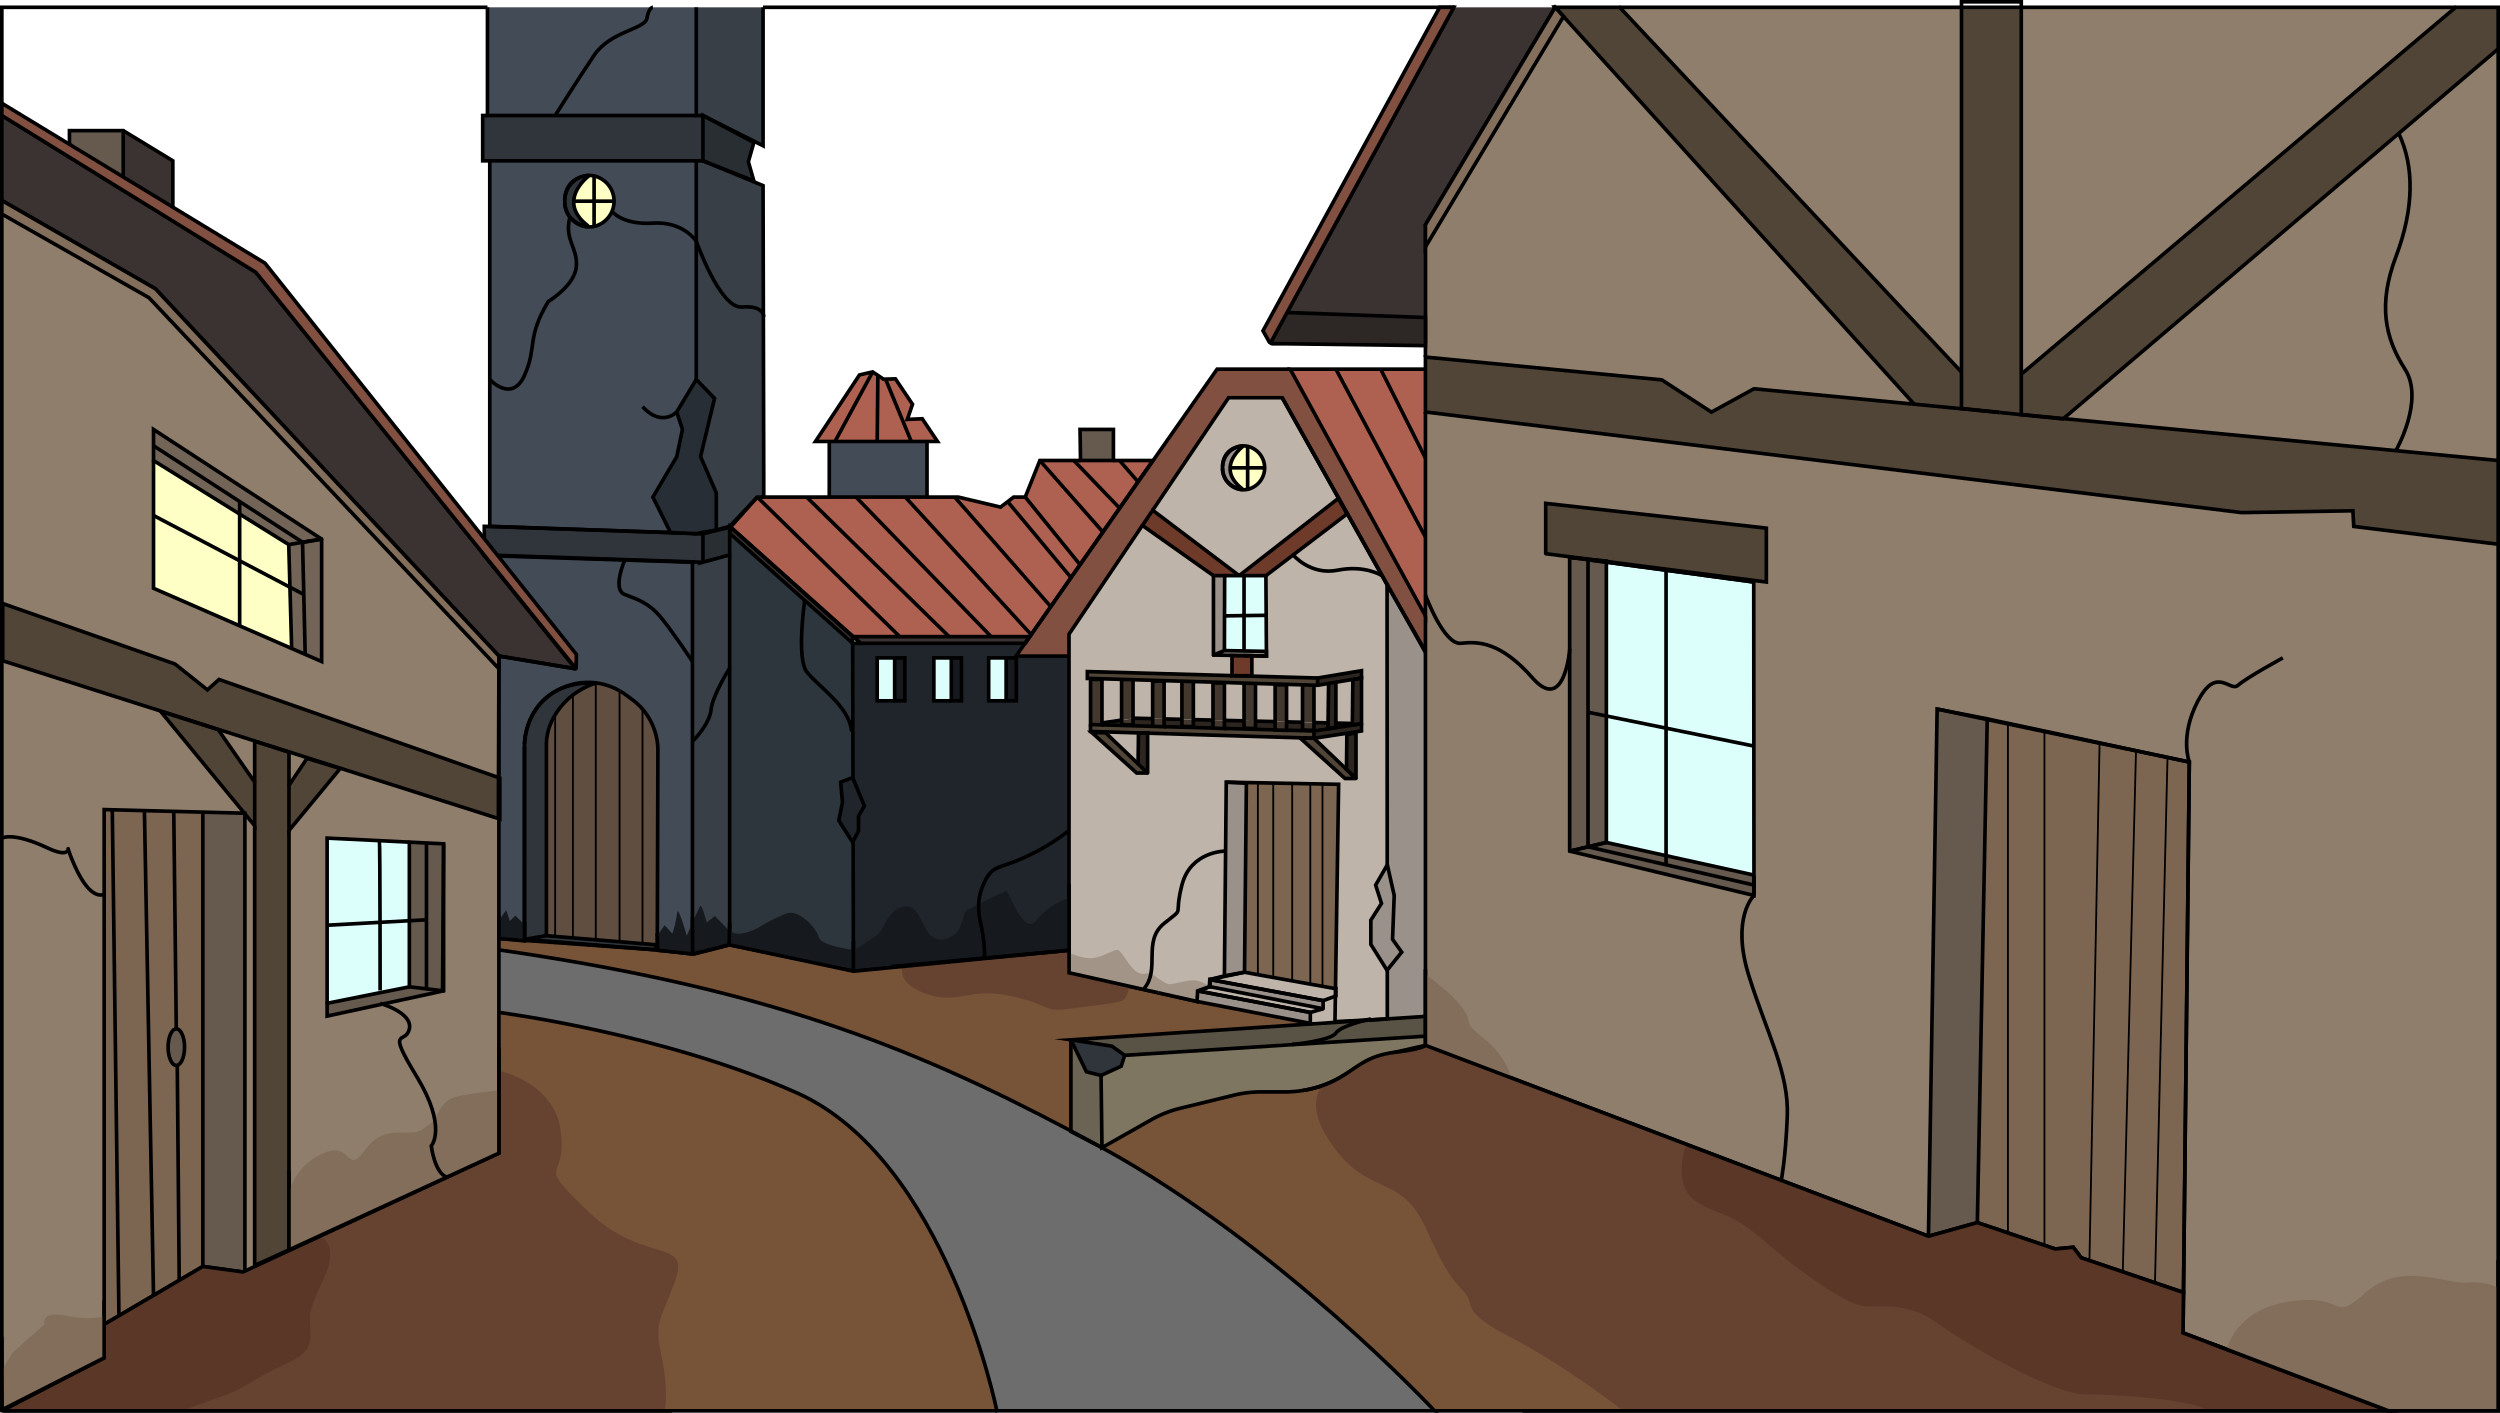 <svg xmlns="http://www.w3.org/2000/svg" viewBox="0 0 1368 773.03"><defs><style>.cls-1{fill:#8f7e6c;}.cls-2{fill:#514537;}.cls-3{fill:#775438;}.cls-4{fill:#7c6651;}.cls-5{fill:#66594e;}.cls-6{fill:#dcfffc;}.cls-7{fill:#3b3331;}.cls-8{fill:#6d6d6d;}.cls-9{fill:#7e7661;}.cls-10{fill:#595345;}.cls-11,.cls-43{fill:#af6151;}.cls-12,.cls-34{fill:#99918a;}.cls-13,.cls-41{fill:#825040;}.cls-14{fill:#beb4aa;}.cls-15{fill:#2d2620;}.cls-16{fill:#dd6464;}.cls-17{fill:#6e3b2a;}.cls-18{fill:#42382e;}.cls-19{fill:#feffc5;}.cls-20{fill:#2f353a;}.cls-21{fill:#6b6354;}.cls-22,.cls-32{fill:#1f252b;}.cls-23,.cls-37{fill:#161a1e;}.cls-24{fill:#434b56;}.cls-25{fill:#2d363d;}.cls-26{fill:#383f47;}.cls-27{fill:#292e33;}.cls-28{fill:#604e40;}.cls-29{fill:#726457;}.cls-30,.cls-31{fill:none;}.cls-30,.cls-31,.cls-32,.cls-33,.cls-34,.cls-37,.cls-39,.cls-40,.cls-41,.cls-43{stroke:#000;stroke-miterlimit:10;}.cls-30,.cls-32,.cls-33,.cls-34,.cls-37,.cls-39,.cls-40,.cls-41,.cls-43{stroke-width:2px;}.cls-33{fill:#272e35;}.cls-35{fill:#664330;}.cls-36{fill:#5b3727;}.cls-38,.cls-40{fill:#826e5b;}.cls-39{fill:#2d2726;}.cls-42{fill:#a39488;}</style></defs><g id="Layer_2" data-name="Layer 2"><g id="Layer_9" data-name="Layer 9"><path class="cls-1" d="M1168.82,410.77l-81.4-17.39L1060,388l-4.75,288.46L780,572V225.43l446.59,55.07,60.91-1,.47,8.57,79,9.74V772h-60l-112.43-42.67L1198,417Zm-209.11-2.52-.07-89.75-48-6.47L879,307.62v-.36l87.55,11.24V289L845.83,275.44v27.39a.19.19,0,0,0,.19.19l25.32,3.25-7.93-.75L859.2,305a.29.29,0,0,0-.28.29V465.6a.17.17,0,0,0,.13.16l.62.15L959.78,490V478.85Z"/><polygon class="cls-2" points="1367 252 1367 297.81 1287.97 288.07 1287.5 279.5 1226.59 280.5 780 225.43 780 202 780 195.39 909.35 207.87 936.5 225.5 959.78 212.73 1047.45 221.18 1094.12 225.68 1094.38 225.71 1106.04 226.92 1128.89 229.23 1129.09 229.06 1367 252"/><polygon class="cls-1" points="1367 26.74 1367 252 1129.09 229.06 1367 26.74"/><polygon class="cls-2" points="1367 4 1367 26.74 1129.09 229.06 1106.04 226.83 1106.04 204.74 1343.74 4 1367 4"/><polygon class="cls-1" points="1343.74 4 1106.04 204.74 1106.04 4 1343.74 4"/><path class="cls-3" d="M1307,772H785s-85-91-182-144l27-15.29a62.13,62.13,0,0,1,15.76-6.24l29.45-7.2A61.66,61.66,0,0,1,690,597.5H703a61.89,61.89,0,0,0,32.35-9.13l7.44-4.56a62.17,62.17,0,0,1,18.59-7.57L780,572l275.25,104.46L1082,669l16.55,5.61,20,6.78h0l6,2,9.92-.93,4.38,5.77,4.37,1.48,18.29,6.2,17.64,6,15.62,5.29L1198,417l-3.43,312.33Z"/><polygon class="cls-4" points="1198 417 1194.8 707.22 1179.18 701.93 1179.21 701.84 1186.04 415.13 1186.17 414.51 1198 417"/><polygon class="cls-4" points="1186.17 414.51 1186.04 415.13 1179.21 701.84 1179.18 701.93 1161.54 695.95 1161.6 695.77 1168.82 410.87 1186.17 414.51"/><polygon class="cls-4" points="1168.82 410.87 1161.6 695.77 1161.54 695.95 1143.25 689.75 1143.35 689.47 1148.89 406.73 1148.9 406.68 1168.82 410.87"/><polygon class="cls-4" points="1148.9 406.68 1148.89 406.73 1143.35 689.47 1143.25 689.75 1138.88 688.27 1134.5 682.5 1124.58 683.43 1118.58 681.4 1118.58 681.39 1118.72 680.98 1118.72 400.34 1148.9 406.68"/><polygon class="cls-4" points="1118.72 400.34 1118.72 680.98 1118.58 681.39 1098.55 674.61 1098.73 674.08 1098.73 396.37 1098.78 396.15 1118.72 400.34"/><polygon class="cls-2" points="1106.04 204.74 1106.04 226.83 1094.38 225.71 1094.12 225.68 1073.32 223.53 1073.32 203.61 1073.32 4 1106.04 4 1106.04 204.74"/><polygon class="cls-4" points="1098.78 396.15 1098.73 396.37 1098.73 674.08 1098.55 674.61 1082 669 1087.41 393.76 1098.78 396.15"/><polygon class="cls-2" points="1094.12 225.68 1047.45 221.18 851 4 886.3 4 1073.32 203.61 1073.32 223.53 1094.12 225.68"/><polygon class="cls-5" points="1087.41 393.76 1082 669 1055.25 676.46 1060 388 1087.41 393.76"/><polygon class="cls-1" points="1073.32 4 1073.32 203.61 886.3 4 1073.32 4"/><path class="cls-1" d="M851,4l196.45,217.18-87.67-8.45L936.5,225.5l-27.15-17.63L780,195.39V123.23a.82.82,0,0,1,.12-.43L850.25,5.25Z"/><path class="cls-2" d="M966.55,289v29.5L879,307.26V307l-7.66-.73L846,303a.19.19,0,0,1-.19-.19V275.44Z"/><path class="cls-5" d="M959.77,484.31V490L859.67,465.91a.16.16,0,0,1,0-.32l9.31-2.21,42.68,9.84Z"/><polygon class="cls-6" points="959.71 408.25 959.77 478.85 911.67 468.22 911.67 398.45 959.71 408.25"/><polygon class="cls-5" points="959.77 478.85 959.77 484.31 911.67 473.22 911.67 468.22 959.77 478.85"/><polygon class="cls-6" points="959.64 318.5 959.71 408.25 911.67 398.45 911.67 312.04 959.64 318.5"/><polygon class="cls-5" points="911.67 468.22 911.67 473.22 868.99 463.38 879 461 911.67 468.22"/><polygon class="cls-6" points="911.67 398.45 911.67 468.22 879 461 879 391.79 911.67 398.45"/><polygon class="cls-6" points="911.67 312.04 911.67 398.45 879 391.79 879 307.63 911.67 312.03 911.67 312.04"/><polygon class="cls-5" points="879 391.79 879 461 868.96 463.37 868.96 389.74 879 391.79"/><polygon class="cls-5" points="879 307.63 879 391.79 868.96 389.74 868.96 306.28 879 307.63"/><path class="cls-5" d="M879,307.62h0l-10-1.35V463.37l-9.84,2.32a.16.16,0,0,1-.2-.16V305.4a.29.29,0,0,1,.41-.27l4.08.39Z"/><path class="cls-7" d="M849.54,4a.83.83,0,0,1,.71,1.25L780.12,122.8l-.12.2v63.84a.83.83,0,0,1-1,.83c-8.58-1.31-72.22.06-82.62.3a.83.83,0,0,1-.74-1.23L795.29,4.43A.83.83,0,0,1,796,4Z"/><path class="cls-8" d="M785,772H545.48S517.72,634.39,436,598c-72.71-32.38-163-44-163-44V519.78c142.1,20.51,223.1,51.32,313,99.06v.33L603,628C700,681,785,772,785,772Z"/><path class="cls-2" d="M780,123l.12-.2a.82.82,0,0,0-.12.43Z"/><path class="cls-9" d="M780,567v5l-18.58,4.24a62.17,62.17,0,0,0-18.59,7.57l-7.44,4.56A61.89,61.89,0,0,1,703,597.5H690a61.66,61.66,0,0,0-14.7,1.77l-29.45,7.2a62.13,62.13,0,0,0-15.76,6.24L603,628l-.5-39.5,11-5,1.94-6,.06,0Z"/><path class="cls-10" d="M780,556.17V567L615.52,577.22l-.08.24-6.94-5L586.05,569v0h0l131-8.66,42.12-2.79Z"/><polygon class="cls-11" points="780 202 780 225.43 780 337 706 202 780 202"/><polygon class="cls-12" points="780 357 780 556.17 759.14 557.55 759 320 765.9 331.93 780 357"/><polygon class="cls-13" points="780 337 780 356.3 765.9 331.93 701.63 217.64 672.26 217.64 630.74 279.2 625.12 287.53 585 347 585 359 577 359 556 359 560.9 352 561 352 578.42 327 666 202 706 202 780 337"/><polygon class="cls-10" points="780 567 615.5 577.5 615.44 577.46 615.52 577.22 780 567"/><path class="cls-14" d="M707.09,428.69l-10.37-.2-8.41-.16L671,428l-1,106-7.92,2a.1.1,0,0,0-.08.1v0l-.22,3.8-2.71.92-4,1.13a.14.14,0,0,0-.1.13V548l-70-15.7V347l40.12-59.47L664,315v43.37a.07.07,0,0,0,.06.07h.24l16.3.32h-6.45v10.93L595,367.47v3.76h1.74l6.27.19v.31h-6.26v28.49h0l8.29.25,0,.5-7.6-.18h0L622,423h5.75a.1.1,0,0,0,.08-.17.1.1,0,0,0,.17-.07l0-21.58L718.78,404h0l-7.41-.17L736,426h5.75a.28.28,0,0,1,.25-.24V401l-.08-.53L745,400V367l-24,4-43.9-1.23H685V358.85l8,.15v-2.57h0l-.13-19.73L692.7,315l44.43-33.8.09-.05L759,320l.14,237.55-28.64,1.5.21-13.95.29-.1v-4l-.22,0,1.72-111.79-8.84-.17-6.66-.12Z"/><path class="cls-14" d="M759.14,557.55,717,560.34l0-.34v-6l6.58-1.88a.1.1,0,0,0,0-.2l.31.06a.11.11,0,0,0,.12-.11v-4.3l6.71-2.47-.21,13.95Z"/><path class="cls-15" d="M745,396v4l-3.08.47L719.25,404a.22.22,0,0,1-.25-.21V400Z"/><polygon class="cls-15" points="745 371 745 396 740.01 395.88 740.28 371.93 745 371"/><path class="cls-15" d="M745,367v4l-14,2.34V373l-4,.93V374l-5.8,1a.19.19,0,0,1-.2-.15V371Z"/><polygon class="cls-14" points="745 371 740.28 371.93 740.01 395.88 731 395.66 731 373.34 745 371"/><polygon class="cls-15" points="745 396 719 400 719 399.67 719 395.37 726.71 395.56 726.67 398.76 731 398 731 395.66 740.01 395.88 740 396.76 745 396"/><polygon class="cls-16" points="745 396 740 396.76 740.01 395.88 745 396"/><path class="cls-15" d="M742,401v24.76a.1.1,0,0,1-.17.08v0l-5-4.8h0l.21-19Z"/><path class="cls-14" d="M741.92,400.47l.08.53-5,1-.21,19-17.73-16.95a.2.2,0,0,0-.14-.06h-.12a.21.21,0,0,0,.2-.21v0a.22.22,0,0,0,.25.21Z"/><path class="cls-2" d="M741.83,425.84a.1.1,0,0,1-.08.16H736l-24.61-22.17,7.41.17h.12a.2.2,0,0,1,.14.06L736.79,421h0Z"/><path class="cls-14" d="M701.63,217.64l35.59,63.51-.09.05-4.85-8.43L678.07,315l-47.33-35.8,41.52-61.56ZM692,256a11.89,11.89,0,0,0-9.29-11.78,11.42,11.42,0,0,0-2.21-.22,10.82,10.82,0,0,0-3.7.64l-.26.09c-3.22,1.08-7.27,3.8-7.53,10.59,0,.22,0,.45,0,.68s0,.47,0,.71a11,11,0,0,0,2.27,6.48s0,0,0,.05a11.23,11.23,0,0,0,11.39,4.54A11.89,11.89,0,0,0,692,256Z"/><polygon class="cls-17" points="732.28 272.77 737.13 281.2 692.7 315 680.74 315 678.07 315 732.28 272.77"/><polygon class="cls-4" points="732.5 429.17 730.78 540.96 723.66 539.68 723.66 429 732.5 429.17"/><polygon class="cls-15" points="731 395.66 731 398 726.67 398.76 726.71 395.56 731 395.66"/><polygon class="cls-15" points="731 373.34 731 395.66 726.71 395.56 727 374 731 373.34"/><polygon class="cls-16" points="731 373 731 373.34 727 374 727 373.93 731 373"/><path class="cls-14" d="M723.66,539.68l7.12,1.28-.07,4.14L724,547.57l-61.51-11.48a.11.11,0,0,1,0-.2L681,532l7.29,1.31,8.43,1.52,10.37,1.87,9.91,1.78Z"/><path class="cls-14" d="M727,374l-.29,21.56-7.71-.19V374.93l1.82.06a.17.17,0,0,0,.18-.17.19.19,0,0,0,.2.15Z"/><path class="cls-12" d="M724,547.57v4.3a.11.11,0,0,1-.12.11l-.31-.06L662,540V536.1a.1.1,0,0,1,.12-.08l.37.07h0Z"/><polygon class="cls-4" points="723.66 429 723.66 539.68 717 538.48 717 428.88 723.66 429"/><path class="cls-14" d="M723.57,551.92a.1.1,0,0,1,0,.2L717,554l-61.31-11.75a.13.13,0,0,1,0-.26l3.39-1.15L662,540v0Z"/><path class="cls-2" d="M721,374.8v0a.17.17,0,0,1-.18.17l-1.82-.06v-.19h-6.26l-8.73-.27L687,374v-.23h-6.26v0L670,373.45l-17-.51v-.2h-6.26l-9.73-.29-17-.52v-.2h-6.26L603,371.43l-6.27-.19H595v-3.76l79.15,2.22v.08h3L721,371Z"/><path class="cls-2" d="M719,403.75v0a.21.21,0,0,1-.2.21h0L628,401.2V401h-5v0l-18-.56-8.29-.25h0v-3.76l6.26.2v0l17,.49,10.75.31v0l6.26.2v0l16,.46,10.75.31v.07l6.26.2v-.08l17,.49,10.75.31v.08l6.26.2v-.1l15,.43Z"/><polygon class="cls-15" points="719 399.67 719 400 704 399.57 704 395.01 712.74 395.22 712.74 399.47 719 399.67"/><polygon class="cls-18" points="719 395.37 719 399.67 712.74 399.47 712.74 395.22 719 395.37"/><polygon class="cls-18" points="719 374.93 719 395.37 712.74 395.22 712.74 374.75 719 374.93"/><polygon class="cls-16" points="719 374.74 719 374.93 712.74 374.75 712.74 374.74 719 374.74"/><path class="cls-3" d="M717,560l0,.34-131,8.66h0s0,0,0,0v49.81c-89.9-47.74-170.9-78.55-313-99.06v-6.24l14,1.05,91.51,6.91h.41v.13a.49.49,0,0,0,.62.47l19.75-5.1,67.11,13.87a.5.5,0,0,0,.61-.49v.07a.5.5,0,0,0,.55.49L585,519v13.3L655,548Z"/><path class="cls-12" d="M717,554v6l-62-12,.18-5.69a.13.13,0,0,1,.16-.12Z"/><polygon class="cls-4" points="717 428.88 717 538.48 707.09 536.7 707.09 428.69 717 428.88"/><polygon class="cls-14" points="712.74 374.75 712.74 395.22 704 395.01 704 374.74 704.01 374.48 712.74 374.75"/><polygon class="cls-4" points="707.09 428.69 707.09 536.7 696.72 534.83 696.72 428.49 707.09 428.69"/><polygon class="cls-14" points="704.01 374.48 704 374.74 697.74 374.74 697.74 394.86 687 394.6 687 373.97 704.01 374.48"/><polygon class="cls-16" points="704 399.57 704 399.67 697.74 399.47 697.74 399.39 704 399.57"/><polygon class="cls-18" points="704 395.01 704 399.57 697.74 399.39 697.74 394.86 704 395.01"/><polygon class="cls-18" points="704 374.74 704 395.01 697.74 394.86 697.74 374.74 704 374.74"/><polygon class="cls-15" points="697.74 394.86 697.74 399.39 686.99 399.08 687 398.67 687 394.6 697.74 394.86"/><polygon class="cls-4" points="696.72 428.49 696.72 534.83 688.29 533.31 688.31 533.18 688.31 428.33 696.72 428.49"/><path class="cls-12" d="M693,356.43l0,2.57-8-.16v-.08H680.6l-16.3-.32a.06.06,0,0,1,0-.12L670,356l10.74.2Z"/><polygon class="cls-6" points="692.85 336.7 692.98 356.43 680.74 356.2 680.74 336.86 692.85 336.7"/><polygon class="cls-6" points="692.7 315 692.85 336.7 680.74 336.86 680.74 315 692.7 315"/><path class="cls-19" d="M692,256h-9.29V244.22A11.89,11.89,0,0,1,692,256Z"/><path class="cls-19" d="M682.71,256H692a11.89,11.89,0,0,1-9.29,11.78Z"/><polygon class="cls-4" points="688.31 428.33 688.31 533.18 688.29 533.31 681 532 682.02 428.58 671 428 688.31 428.33"/><polygon class="cls-18" points="687 394.6 687 398.67 680.74 398.47 680.74 394.45 687 394.6"/><polygon class="cls-18" points="687 373.97 687 394.6 680.74 394.45 680.74 373.78 687 373.97"/><polygon class="cls-16" points="687 373.74 687 373.97 680.74 373.78 680.74 373.74 687 373.74"/><polygon class="cls-15" points="687 398.67 686.99 399.08 670 398.59 670 394.19 680.74 394.45 680.74 398.47 687 398.67"/><polygon class="cls-17" points="685.02 358.85 685.02 369.77 677.1 369.77 674.15 369.69 674.15 358.76 680.6 358.76 680.7 358.76 685.02 358.85"/><path class="cls-19" d="M682.71,256v11.78a11.23,11.23,0,0,1-11.39-4.54,13.81,13.81,0,0,0,8,4.58.28.28,0,0,0,.23-.5c-5-3.94-6.57-7.86-6.42-11.32Z"/><path class="cls-19" d="M682.71,244.22V256h-9.53c.24-5.55,4.84-9.94,6.62-11.44a.28.28,0,0,0-.21-.5,14.61,14.61,0,0,0-2.79.58,10.82,10.82,0,0,1,3.7-.64A11.42,11.42,0,0,1,682.71,244.22Z"/><polygon class="cls-12" points="682.02 428.58 681 532 670 534 671 428 682.02 428.58"/><polygon class="cls-14" points="680.74 373.78 680.74 394.45 670 394.19 670 373.74 670.01 373.45 680.74 373.78"/><polygon class="cls-6" points="680.74 336.86 680.74 356.2 670 356 670.06 337 670.13 337 680.74 336.86"/><polygon class="cls-6" points="680.74 315 680.74 336.86 670.13 337 670.06 337 670.13 315 678.07 315 680.74 315"/><path class="cls-12" d="M679.59,244.06a.28.28,0,0,1,.21.5c-1.78,1.5-6.38,5.89-6.62,11.44-.15,3.46,1.4,7.38,6.42,11.32a.28.28,0,0,1-.23.5,13.81,13.81,0,0,1-8-4.58s0,0,0-.05a12.25,12.25,0,0,1-2.27-6.48c0-.23,0-.47,0-.71s0-.46,0-.68a12,12,0,0,1,7.53-10.59l.26-.09A14.61,14.61,0,0,1,679.59,244.06Z"/><polygon class="cls-17" points="678.07 315 670.13 315 664 315 625.12 287.53 630.74 279.2 678.07 315"/><polygon class="cls-16" points="677.1 369.77 674.15 369.77 674.15 369.69 677.1 369.77"/><path class="cls-12" d="M670.13,315l-.07,22L670,356l-5.72,2.32-.19.08a.06.06,0,0,1-.09-.06V315Z"/><polygon class="cls-14" points="670.01 373.45 670 373.74 663.74 373.74 663.74 394.03 653 393.77 653 372.94 670.01 373.45"/><polygon class="cls-16" points="670 398.59 670 398.67 663.74 398.47 663.74 398.4 670 398.59"/><polygon class="cls-18" points="670 394.19 670 398.59 663.74 398.4 663.74 394.03 670 394.19"/><polygon class="cls-18" points="670 373.74 670 394.19 663.74 394.03 663.74 373.74 670 373.74"/><polygon class="cls-15" points="663.74 394.03 663.74 398.4 652.99 398.09 653 397.67 653 393.77 663.74 394.03"/><polygon class="cls-18" points="653 393.77 653 397.67 646.74 397.47 646.74 393.62 653 393.77"/><polygon class="cls-18" points="653 372.94 653 393.77 646.74 393.62 646.74 372.75 653 372.94"/><polygon class="cls-16" points="653 372.74 653 372.94 646.74 372.75 646.74 372.74 653 372.74"/><polygon class="cls-15" points="653 397.67 652.99 398.09 637 397.63 637 393.39 646.74 393.62 646.74 397.47 653 397.67"/><polygon class="cls-14" points="646.74 372.75 646.74 393.62 637 393.39 637 372.74 637.01 372.46 646.74 372.75"/><polygon class="cls-14" points="637.01 372.46 637 372.74 630.74 372.74 630.74 393.24 621 393 620 393.14 620 371.94 637.01 372.46"/><polygon class="cls-16" points="637 397.63 637 397.67 630.74 397.47 630.74 397.45 637 397.63"/><polygon class="cls-18" points="637 393.39 637 397.63 630.74 397.45 630.74 393.24 637 393.39"/><polygon class="cls-18" points="637 372.74 637 393.39 630.74 393.24 630.74 372.74 637 372.74"/><polygon class="cls-11" points="630.83 252 590.97 308.99 561 272 569 252 591.26 252 609.26 252 630.83 252"/><polygon class="cls-15" points="630.74 393.24 630.74 397.45 619.99 397.14 620 396.67 620 393.14 621 393 630.74 393.24"/><path class="cls-15" d="M628,401.2l0,21.58a.1.1,0,0,1-.17.07l-5-4.82.23-17Z"/><path class="cls-2" d="M627.81,422.85a.1.1,0,0,1-.08.17H622l-24.57-22.19h0l7.6.18,17.77,17Z"/><polygon class="cls-14" points="623.01 401.05 622.78 418.03 605.01 400.99 605.03 400.49 623.01 401.05"/><polygon class="cls-18" points="620 393.14 620 396.67 613.74 396.47 613.74 394.04 620 393.14"/><polygon class="cls-18" points="620 371.94 620 393.14 613.74 394.04 613.74 371.75 620 371.94"/><polygon class="cls-16" points="620 371.74 620 371.94 613.74 371.75 613.74 371.74 620 371.74"/><polygon class="cls-15" points="620 396.67 619.99 397.14 603 396.65 603 395.57 613.74 394.04 613.74 396.47 620 396.67"/><path class="cls-20" d="M615.44,577.46l-1.94,6-11,5-8-2L586,569h0v0l22.45,3.47Z"/><polygon class="cls-14" points="613.74 371.75 613.74 394.04 603 395.57 603 371.74 603.01 371.43 613.74 371.75"/><polygon class="cls-5" points="609.26 235 609.26 252 591.26 252 591 235 609.26 235"/><polygon class="cls-16" points="603 396.65 603 396.67 596.74 396.47 603 396.65"/><polygon class="cls-16" points="603 395.57 603 396.65 596.74 396.47 603 395.57"/><polygon class="cls-18" points="603 371.74 603 395.57 596.74 396.47 596.74 371.74 603 371.74"/><path class="cls-21" d="M602.5,588.5,603,628q-8.57-4.68-17-9.16V569s0,0,0,0l8.48,17.48Z"/><polygon class="cls-11" points="561 272 590.97 308.99 578.42 327 560.9 352 563.43 348.38 466.94 348.38 399.76 288.43 414.39 272 417.92 272 453.78 272 507.26 272 524.35 272 547.5 277.5 554.67 272 561 272"/><path class="cls-22" d="M585,359V519L467.55,530.94a.5.5,0,0,1-.55-.49v-.07L466.58,352H560.9l-4.9,7h29Zm-28.87,24.48V360H541v23.48h15.13Zm-30,0V360H511v23.48h15.13Zm-31,0V360H480v23.48h15.13Z"/><polygon class="cls-7" points="563.43 348.38 560.9 352 471 352 466.94 348.38 563.43 348.38"/><rect class="cls-23" x="550.56" y="360" width="5.57" height="23.48"/><rect class="cls-6" x="541" y="360" width="9.56" height="23.48"/><path class="cls-3" d="M545.48,772H1.32a.32.32,0,0,1-.32-.32v-.2a.32.32,0,0,0,.47.28L57,743V724.7L65.08,720,84,708.85l14.07-8.26L111,693l22.36,3.17a.56.56,0,0,0,.64-.56v-.24a.56.56,0,0,0,.8.51l23.71-11.13L273,631V554s90.29,11.62,163,44C517.72,634.39,545.48,772,545.48,772Z"/><rect class="cls-23" x="520.56" y="360" width="5.57" height="23.48"/><rect class="cls-6" x="511" y="360" width="9.56" height="23.48"/><polygon class="cls-11" points="504.65 229.14 513 241.57 507.26 241.57 453.78 241.57 446.22 241.57 470.31 205.15 477.5 203.5 483.5 207.5 489.97 207.31 499.32 221.21 496.5 229.5 504.65 229.14"/><rect class="cls-24" x="453.78" y="241.57" width="53.48" height="30.43"/><rect class="cls-23" x="489.56" y="360" width="5.57" height="23.48"/><rect class="cls-6" x="480" y="360" width="9.56" height="23.48"/><path class="cls-25" d="M466.58,352,467,530.38a.5.5,0,0,1-.61.49L399.28,517V288.54h.05a.36.36,0,0,0,0,.11l.19,3.36,67.07,60Z"/><path class="cls-7" d="M466.57,348.38V352h0L399.5,292l-.19-3.36a.36.36,0,0,1,0-.11l.43-.1Z"/><polygon class="cls-26" points="417.92 261.13 417.92 272 414.39 272 399.28 288 384.65 292 381 291.88 381 263.28 381 88 384.65 88 417.55 101.58 417.92 261.13"/><polygon class="cls-26" points="417.55 4 417.55 79.76 384.65 63.2 381 63.2 381 4 417.55 4"/><polygon class="cls-27" points="412.5 78 409.5 88.5 412.5 99 384.65 88 384.65 63.2 412.5 78"/><path class="cls-26" d="M399.28,303.65V517l-19.75,5.1a.49.49,0,0,1-.62-.47v-214L265.19,304l-.25-.31.06-.05,119.1,4a.53.53,0,0,0,.55-.53v.32a.17.17,0,0,0,.22.16Z"/><path class="cls-27" d="M399.28,288.54v15.11l-14.41,3.93a.17.17,0,0,1-.22-.16V292Z"/><path class="cls-20" d="M384.65,292v15.1a.53.53,0,0,1-.55.53l-119.1-4V288l54,1.8,62,2.2Z"/><polygon class="cls-20" points="384.65 63.2 384.65 88 381 88 268 88 264.13 88 264.13 63.2 266.74 63.2 381 63.2 384.65 63.2"/><path class="cls-24" d="M381,263.28v28.6l-62-2.08L268,288V88H381ZM336,110.09a14,14,0,0,0-10.91-13.83A13,13,0,0,0,322.5,96a12.85,12.85,0,0,0-4.36.76,1.9,1.9,0,0,0-.28.1c-3.79,1.27-8.58,4.47-8.84,12.51,0,.24,0,.48,0,.72s0,.53,0,.79a4.63,4.63,0,0,0,0,.65,12.67,12.67,0,0,0,2.61,7c.08.12.18.24.27.35a13.25,13.25,0,0,0,10.55,5.3,13,13,0,0,0,2.59-.26A13.93,13.93,0,0,0,336,110.09Z"/><rect class="cls-24" x="266.74" y="4" width="114.26" height="59.2"/><path class="cls-24" d="M378.91,307.65V521.5h-.41L287,514.59l63.89,4.57,7.73.62v-.07l1,.07.34-109a34.77,34.77,0,0,0-14.29-28.21l-3.37-2.46A33.65,33.65,0,0,0,339,378h0a34.77,34.77,0,0,0-33.89-.32h0a30.74,30.74,0,0,0-14.28,14.64,34.52,34.52,0,0,0-3.83,15c0,.55,0,.86,0,.86V514.59l-14-1.05V448l.5.16V425.74l-.5-.18V359l41.6,6.93a.12.12,0,0,0,.12,0,.22.22,0,0,0,.17-.36L265.19,304Z"/><path class="cls-28" d="M351.57,388A34.84,34.84,0,0,1,360,410.75l-.34,109-1-.07L359,517l-7.45-.62,0-.27Z"/><polygon class="cls-20" points="326.01 514.25 339.02 515.33 351.55 516.38 359 517 358.62 519.71 350.88 519.16 287.02 514 299 512 303.75 512.4 313.47 513.21 326.01 514.25"/><path class="cls-28" d="M351.57,388V516.11l0,.27-12.53-1V378a33.65,33.65,0,0,1,3.27,2.11l3.37,2.46A34.51,34.51,0,0,1,351.57,388Z"/><path class="cls-28" d="M339,515.31v0l-13-1.08V373.79a.06.06,0,0,0,0-.11c-8.78-.25-15.59,1.34-20.86,4A34.77,34.77,0,0,1,339,378h0Z"/><path class="cls-19" d="M336,110.09H325.09V96.26A14,14,0,0,1,336,110.09Z"/><path class="cls-19" d="M325.09,110.09H336a13.93,13.93,0,0,1-10.91,13.82Z"/><path class="cls-20" d="M326,373.68a.06.06,0,0,1,0,.11,42,42,0,0,0-12.51,6.57,39.33,39.33,0,0,0-9.72,10.89c-.42.68-.8,1.35-1.15,2A31.23,31.23,0,0,0,299,408.05V512l-12,2h0V408.18s0-.31,0-.86a40.63,40.63,0,0,1,3.83-15,34.63,34.63,0,0,1,12.09-13.34c.72-.46,1.45-.9,2.19-1.3h0C310.4,375,317.21,373.43,326,373.68Z"/><path class="cls-28" d="M326,373.79V514.25l-12.54-1,0-.41V380.36A42,42,0,0,1,326,373.79Z"/><path class="cls-19" d="M325.09,110.09v13.82a13,13,0,0,1-2.59.26,13.25,13.25,0,0,1-10.55-5.3,16.38,16.38,0,0,0,9.22,5.09.33.33,0,0,0,.28-.58c-5.89-4.63-7.72-9.22-7.54-13.29Z"/><path class="cls-19" d="M325.09,96.26v13.83H313.91c.27-6.52,5.68-11.68,7.77-13.44a.33.33,0,0,0-.25-.58,17.33,17.33,0,0,0-3.29.69A12.85,12.85,0,0,1,322.5,96,13,13,0,0,1,325.09,96.26Z"/><path class="cls-20" d="M321.43,96.07a.33.33,0,0,1,.25.58c-2.09,1.76-7.5,6.92-7.77,13.44-.18,4.07,1.65,8.66,7.54,13.29a.33.33,0,0,1-.28.58,16.38,16.38,0,0,1-9.22-5.09c-.09-.11-.19-.23-.27-.35a14.41,14.41,0,0,1-2.61-7c0-.21,0-.43,0-.65s0-.52,0-.79,0-.48,0-.72a14,14,0,0,1,8.84-12.51,1.9,1.9,0,0,1,.28-.1A17.33,17.33,0,0,1,321.43,96.07Z"/><path class="cls-7" d="M314.74,365.68a.16.16,0,0,1,0,.22h0L273.08,359l-.08,0L85,158,1.1,109.75a.2.2,0,0,1-.1-.16v-46a.22.22,0,0,1,.34-.19L38,86,55,96.5l12.48,7.71.14.08L140,149l.05.05L264.94,303.7l.25.31H265Z"/><path class="cls-28" d="M313.5,380.36V512.8l0,.41-9.72-.81,0-.4V391.25A39.33,39.33,0,0,1,313.5,380.36Z"/><path class="cls-28" d="M303.78,391.25V512l0,.4L299,512V408.05a31.23,31.23,0,0,1,3.62-14.79C303,392.6,303.36,391.93,303.78,391.25Z"/><path class="cls-1" d="M131.14,342.45l28.45,12.4,7.41,3.23,9,3.92V295.13a.23.23,0,0,0-.11-.2l-.4-.26L84,235v86.91ZM85,158,273,359h0v0l-.22,66.49L119.83,371.8l-6.33,5.7L95.77,363.35,1.5,330.26v31.31H1V109.7l.1,0Z"/><path class="cls-1" d="M273,554v77L158.51,684.75l-.38-.81V454.43l28-33.91.05-.14,86.5,27.54-.21,65.58.5,0V554Zm-30.26-11.82V461.74l-9.37-.46-9.37-.46L207.6,460l-28.6-1.4V556l60.72-13.16,2.45-.53h0Z"/><polygon class="cls-1" points="273 448.01 273 513.54 272.5 513.5 272.71 447.92 273 448.01"/><polygon class="cls-2" points="273 425.56 273 448.01 272.71 447.92 272.78 425.49 273 425.56"/><polygon class="cls-1" points="273 359 273 425.56 272.78 425.49 273 359"/><polygon class="cls-2" points="272.78 425.49 272.71 447.92 186.21 420.38 139.41 405.48 119.45 399.12 1.5 361.57 1.5 330.26 95.77 363.35 113.5 377.5 119.83 371.8 272.78 425.49"/><polygon class="cls-5" points="242.74 461.74 242.16 542.12 233.37 541.09 233.37 503.31 233.37 461.28 242.74 461.74"/><path class="cls-5" d="M242.16,542.12a.09.09,0,0,1,0,.18l-2.46.54L179,556v-7l29.23-5.85L224,540l9.37,1.09Z"/><polygon class="cls-5" points="233.37 503.31 233.37 541.09 224 540 224 503.82 233.37 503.31"/><polygon class="cls-5" points="233.37 461.28 233.37 503.31 224 503.82 224 460.82 233.37 461.28"/><path class="cls-6" d="M224,503.82V540l-15.77,3.15L208,542s0-18.11-.05-37.3Z"/><path class="cls-6" d="M224,460.82v43L208,504.7c0-21.41-.14-44.17-.35-44.69Z"/><path class="cls-6" d="M208,542l.23,1.15L179,549V506.28L208,504.7C208,523.89,208,542,208,542Z"/><path class="cls-6" d="M207.6,460c.21.52.31,23.28.35,44.69L179,506.28V458.61Z"/><polygon class="cls-1" points="186.21 420.38 186.16 420.52 168 415 158.13 429.74 158.13 411.6 139.36 405.62 139.41 405.48 186.21 420.38"/><polygon class="cls-2" points="186.16 420.52 158.13 454.43 158.13 429.74 168 415 186.16 420.52"/><path class="cls-29" d="M176,295.29V362l-9-3.92-.77-32.78-.68-28.56,10.16-1.69A.25.25,0,0,1,176,295.29Z"/><path class="cls-29" d="M176,295.13v.16a.25.25,0,0,0-.29-.24l-10.16,1.69,9.82-1.64a.24.24,0,0,0,.12-.43l.4.26A.23.23,0,0,1,176,295.13Z"/><path class="cls-29" d="M175.49,294.67a.24.24,0,0,1-.12.43l-9.82,1.64-34.41-22.29L84,243.91V235Z"/><polygon class="cls-29" points="166.23 325.3 167 358.08 159.59 354.85 158.65 321.32 166.23 325.3"/><polygon class="cls-29" points="165.55 296.74 166.23 325.3 158.65 321.32 158 298 165.55 296.74"/><polygon class="cls-29" points="165.55 296.74 158 298 131.14 281.3 131.14 274.45 165.55 296.74"/><polygon class="cls-19" points="158.65 321.32 159.59 354.85 131.14 342.45 131.14 306.85 158.65 321.32"/><polygon class="cls-19" points="158 298 158.65 321.32 131.14 306.85 131.14 281.3 158 298"/><path class="cls-1" d="M158.13,683.94l.38.81L134.8,695.88a.56.56,0,0,1-.8-.51v-250l5.36,6.51V692.47Z"/><polygon class="cls-2" points="158.13 454.43 158.13 683.94 139.36 692.47 139.36 451.83 139.36 428 139.36 405.62 158.13 411.6 158.13 429.74 158.13 454.43"/><polygon class="cls-1" points="139.41 405.48 139.36 405.62 139.36 428 119.4 399.27 119.45 399.12 139.41 405.48"/><polygon class="cls-2" points="139.36 428 139.36 451.83 134 445.32 134 445 133.73 444.99 87.84 389.22 119.4 399.27 139.36 428"/><path class="cls-5" d="M134,695.37v.24a.56.56,0,0,1-.64.56L111,693V444.4l22.73.59.27.33Z"/><path class="cls-1" d="M87.84,389.22,133.73,445,111,444.4,95.08,444l-16-.42-17.62-.45L57,443V743L1.47,771.76a.32.32,0,0,1-.47-.28V361.57h.5l118,37.55,0,.15Z"/><polygon class="cls-19" points="131.14 306.85 131.14 342.45 84 321.91 84 282.07 131.14 306.85"/><polygon class="cls-19" points="131.14 281.3 131.14 306.85 84 282.07 84 252 131.14 281.3"/><polygon class="cls-29" points="131.14 274.45 131.14 281.3 84 252 84 243.91 131.14 274.45"/><path class="cls-4" d="M111,444.4V693l-12.93,7.59L97,583l0-.06c2.26-.53,4-4.78,4-9.94,0-5.52-2-10-4.5-10h0l0-.37L95.08,444Z"/><path class="cls-5" d="M96.5,563c2.49,0,4.5,4.48,4.5,10,0,5.16-1.76,9.41-4,9.94a2,2,0,0,1-.48.06C94,583,92,578.52,92,573s2-10,4.48-10Z"/><path class="cls-4" d="M97,583l1.07,117.59L84,708.85,79,444.4l0-.83,16,.42,1.38,118.64,0,.37C94,563,92,567.5,92,573s2,10,4.5,10a2,2,0,0,0,.48-.06Z"/><path class="cls-7" d="M94.57,88v31.85l-27-15.56-.14-.08h0V71.63a.09.09,0,0,1,.13-.08Z"/><polygon class="cls-4" points="79.04 444.4 84 708.85 65.08 719.95 61.44 443.12 79.06 443.57 79.04 444.4"/><path class="cls-5" d="M67.43,71.63V104.2L55,96.5,38,86V71.48h29.4a.08.08,0,0,1,.08.08Z"/><polygon class="cls-4" points="65.08 719.95 57 724.7 57 443 61.44 443.12 65.08 719.95"/><line class="cls-30" x1="1" y1="109.59" x2="1" y2="109.7"/><polyline class="cls-30" points="266.74 4 1 4 1 63.6"/><line class="cls-30" x1="796.01" y1="4" x2="417.55" y2="4"/><line class="cls-30" x1="851" y1="4" x2="849.54" y2="4"/><line class="cls-30" x1="784.96" y1="772" x2="1307" y2="772"/><path class="cls-30" d="M1,771.48v.2a.32.32,0,0,0,.32.32H545.48"/><polyline class="cls-30" points="1367 297.81 1367 772 1307 772 1194.57 729.33 1198 417 1186.17 414.51 1168.82 410.87 1148.9 406.68 1118.72 400.34 1098.78 396.15 1087.41 393.76 1060 388"/><line class="cls-30" x1="1367" y1="26.74" x2="1367" y2="252"/><polyline class="cls-30" points="886.3 4 1073.32 4 1106.04 4 1343.74 4"/><line class="cls-30" x1="850.25" y1="5.25" x2="851" y2="4"/><polyline class="cls-30" points="780 123.23 780 123 780.12 122.8"/><line class="cls-30" x1="780" y1="195.39" x2="780" y2="186.84"/><line class="cls-30" x1="1055.25" y1="676.46" x2="780" y2="572"/><polyline class="cls-30" points="609.26 252 630.83 252 590.97 308.99"/><polyline class="cls-30" points="561 272 569 252 591.26 252"/><polygon class="cls-30" points="591.26 252 591 235 609.26 235 609.26 252 591.26 252"/><path class="cls-30" d="M796,4a.83.83,0,0,0-.72.43l-99.6,182.31a.83.83,0,0,0,.74,1.23c10.4-.24,74-1.61,82.62-.3a.83.83,0,0,0,1-.83V123.23a.82.82,0,0,1,.12-.43L850.25,5.25A.83.83,0,0,0,849.54,4"/><polyline class="cls-30" points="381 292 318.98 289.8 268 288 268 88"/><polyline class="cls-30" points="381 88 268 88 264.13 88 264.13 63.2 266.74 63.2"/><polyline class="cls-30" points="381 63.2 266.74 63.2 266.74 4"/><polygon class="cls-30" points="384.65 63.2 412.5 78 409.5 88.5 412.5 99 384.65 88 384.65 63.2"/><polyline class="cls-30" points="381 4 381 63.2 384.65 63.2 417.55 79.76 417.55 4"/><polyline class="cls-30" points="414.39 272 399.76 288.43 399.33 288.53 399.28 288.54 384.65 292 381 292 381 291.88 381 263.28 381 88 384.65 88 417.55 101.58 417.92 261.13 417.92 272"/><path class="cls-30" d="M384.65,292l-3.65-.12-62-2.08L265,288v15.65l119.1,4a.53.53,0,0,0,.55-.53"/><polyline class="cls-30" points="399.76 288.43 399.52 288.22 399.28 288 414.39 272 417.92 272 453.78 272"/><polyline class="cls-30" points="507.26 272 524.35 272 547.5 277.5 554.67 272 561 272 590.97 308.99 578.42 327 561 352 560.9 352 471 352"/><path class="cls-30" d="M399.74,288.42l-.22-.2a.14.14,0,0,0-.24.11"/><line class="cls-30" x1="466.57" y1="348.38" x2="399.76" y2="288.43"/><path class="cls-30" d="M399.28,303.65V517l67.11,13.87a.5.5,0,0,0,.61-.49"/><path class="cls-30" d="M560.9,352l2.53-3.62H466.57V352L467,530.38v.07a.5.5,0,0,0,.55.49L585,519"/><path class="cls-30" d="M272.71,447.92l.07-22.43L273,359l41.6,6.93a.12.12,0,0,0,.12,0,.16.16,0,0,0,0-.22L265,304h.19l113.72,3.64v214a.49.49,0,0,0,.62.47l19.75-5.1"/><line class="cls-30" x1="286.99" y1="514.59" x2="273" y2="513.54"/><path class="cls-30" d="M384.65,292l14.63-4v15.65l-14.41,3.93a.17.17,0,0,1-.22-.16V292Z"/><polyline class="cls-30" points="507.26 241.57 507.26 272 453.78 272 453.78 241.57"/><polygon class="cls-30" points="453.78 241.57 446.22 241.57 470.31 205.15 477.5 203.5 483.5 207.5 489.97 207.31 499.32 221.21 496.5 229.5 504.65 229.14 513 241.57 507.26 241.57 453.78 241.57"/><path class="cls-30" d="M1.1,109.75a.2.2,0,0,1-.1-.16v-46a.22.22,0,0,1,.34-.19L38,86"/><path class="cls-30" d="M67.57,104.29,140,149l.05.05L264.94,303.7l.25.31,49.7,61.53a.22.22,0,0,1-.17.36h0L273.08,359l-.08,0"/><line class="cls-30" x1="54.95" y1="96.5" x2="67.43" y2="104.2"/><path class="cls-30" d="M134,695.37v.24a.56.56,0,0,1-.64.56L111,693"/><polyline class="cls-30" points="57 724.7 65.08 719.95 84 708.85 98.07 700.59 111 693 111 444.4"/><path class="cls-30" d="M67.43,104.21,55,96.5,38,86V71.48h29.4a.08.08,0,0,1,.08.08v.07"/><path class="cls-30" d="M67.43,71.63a.09.09,0,0,1,.13-.08L94.57,88v31.85l-27-15.56-.14-.08h0Z"/><polyline class="cls-30" points="780 357 765.9 331.93 701.63 217.64"/><line class="cls-30" x1="780" y1="337" x2="780" y2="356.3"/><polyline class="cls-30" points="585 359 577 359 556 359 560.9 352 578.42 327 666 202 706 202"/><polyline class="cls-30" points="630.74 279.2 672.26 217.64 701.63 217.64 737.22 281.15 759 320"/><path class="cls-30" d="M670,534l-7.92,2a.1.1,0,0,0-.08.1V540l-2.94.84-4,1.13a.14.14,0,0,0-.1.13V548l-70-15.7V347l40.12-59.47"/><polyline class="cls-30" points="759.14 557.55 730.5 559.05 730.71 545.1 730.78 540.96 732.5 429.17 723.66 429 717 428.88 707.09 428.69 696.72 428.49 688.31 428.33 671 428"/><polyline class="cls-30" points="586.02 569.01 586.02 569.02 594.5 586.5 602.5 588.5"/><path class="cls-30" d="M603,628l-17-8.83V569s0,0,0,0"/><path class="cls-30" d="M759.14,557.55,717,560.34l-131,8.66h0v0l22.45,3.47,6.94,5,.06,0L780,567V556.17"/><path class="cls-30" d="M615.44,577.46l-1.94,6-11,5L603,628l27-15.29a62.13,62.13,0,0,1,15.76-6.24l29.45-7.2A61.66,61.66,0,0,1,690,597.5H703a61.89,61.89,0,0,0,32.35-9.13l7.44-4.56a62.17,62.17,0,0,1,18.59-7.57L780,572v-5"/><polygon class="cls-30" points="759.14 557.55 780 556.17 780 357 780 356.3 765.9 331.93 759 320 759.14 557.55"/><polyline class="cls-30" points="780 225.43 780 337 706 202 780 202"/><polygon class="cls-30" points="671 428 682.02 428.58 681 532 670 534 671 428"/><path class="cls-30" d="M655,548l62,12v-6l-61.66-11.81a.13.13,0,0,0-.16.12Z"/><path class="cls-30" d="M661.77,539.92l-2.71.92L655.67,542a.13.13,0,0,0,0,.26L717,554l6.58-1.88a.1.1,0,0,0,0-.2"/><path class="cls-30" d="M662,536.1v0l-.22,3.8.23,0,61.57,12,.31.06a.11.11,0,0,0,.12-.11v-4.3l-61.51-11.48-.37-.07A.1.1,0,0,0,662,536.1Z"/><path class="cls-30" d="M724,547.57l6.71-2.47.29-.1v-4l-.22,0-7.12-1.28-6.66-1.2-9.91-1.78-10.37-1.87-8.43-1.52L681,532l-18.49,3.89a.11.11,0,0,0,0,.2h0Z"/><polyline class="cls-30" points="1087.42 393.38 1060 388 1055.25 676.46 1082 669"/><polygon class="cls-30" points="1082 669 1098.55 674.61 1118.58 681.39 1118.58 681.4 1124.58 683.43 1134.5 682.5 1138.88 688.27 1143.25 689.75 1161.54 695.95 1179.18 701.93 1194.8 707.22 1198 417 1168.82 410.77 1087.42 393.38 1087.41 393.76 1082 669"/><polygon class="cls-30" points="1.5 361.57 1.5 330.26 95.77 363.35 113.5 377.5 119.83 371.8 272.78 425.49 273 425.56 273.5 425.74 273.5 448.17 273 448.01 272.71 447.92 186.21 420.38 139.41 405.48 119.45 399.12 1.5 361.57"/><polyline class="cls-30" points="158.13 454.43 158.13 683.94 139.36 692.47 139.36 451.83"/><polyline class="cls-30" points="139.36 428 139.36 405.62 158.13 411.6 158.13 429.74"/><polygon class="cls-30" points="119.4 399.27 87.84 389.22 133.73 444.99 134 445.32 139.36 451.83 139.36 428 119.4 399.27"/><polygon class="cls-30" points="158.13 429.74 168 415 186.16 420.52 158.13 454.43 158.13 429.74"/><polyline class="cls-30" points="242.74 461.74 242.74 542.18 242.18 542.3"/><polyline class="cls-30" points="179 549 179 506.28 179 458.61 207.6 460.01 224 460.82"/><path class="cls-30" d="M224,540l-15.77,3.15L179,549v7l60.72-13.16,2.45-.53h0a.09.09,0,0,0,0-.18"/><polygon class="cls-30" points="224 540 224 503.82 224 460.82 233.37 461.28 242.74 461.74 242.16 542.12 233.37 541.09 224 540"/><line class="cls-30" x1="97" y1="583" x2="98.07" y2="700.59"/><line class="cls-30" x1="95.08" y1="443.99" x2="96.46" y2="562.63"/><line class="cls-30" x1="79.04" y1="444.4" x2="84" y2="708.85"/><line class="cls-30" x1="61.44" y1="443.12" x2="65.08" y2="719.95"/><path class="cls-30" d="M96.48,563h0c2.49,0,4.5,4.48,4.5,10,0,5.16-1.76,9.41-4,9.94a2,2,0,0,1-.48.06C94,583,92,578.52,92,573S94,563,96.48,563Z"/><path class="cls-30" d="M273,519.78c142.1,20.51,223.1,51.32,313,99.06q8.43,4.47,17,9.16c97,53,182,144,182,144H545.48S517.72,634.39,436,598c-72.71-32.38-163-44-163-44"/><polyline class="cls-30" points="84 252 84 282.07 84 321.91 131.14 342.45 159.59 354.85"/><path class="cls-30" d="M176,295.29v-.16a.23.23,0,0,0-.11-.2l-.4-.26"/><path class="cls-30" d="M158,298l.65,23.32.94,33.53,7.41,3.23,9,3.92V295.29a.25.25,0,0,0-.29-.24l-10.16,1.69"/><path class="cls-30" d="M158,298l-26.86-16.7L84,252V235l91.49,59.67a.24.24,0,0,1-.12.43l-9.82,1.64Z"/><path class="cls-30" d="M339,378a33.65,33.65,0,0,1,3.27,2.11l3.37,2.46A34.77,34.77,0,0,1,360,410.75l-.34,109-1-.07-7.74-.55L287,514.59V408.18"/><path class="cls-30" d="M305.13,377.64A34.77,34.77,0,0,1,339,378"/><path class="cls-30" d="M287,407.32a34.77,34.77,0,0,1,15.92-28.38c.72-.46,1.45-.9,2.19-1.3"/><path class="cls-30" d="M287,408.18s0-.31,0-.86a40.63,40.63,0,0,1,3.83-15,30.74,30.74,0,0,1,14.28-14.64h0c5.27-2.62,12.08-4.21,20.86-4a.06.06,0,0,1,0,.11,42,42,0,0,0-12.51,6.57,39.33,39.33,0,0,0-9.72,10.89c-.42.68-.8,1.35-1.15,2A31.23,31.23,0,0,0,299,408.05V512"/><polyline class="cls-31" points="326.01 373.79 326.01 514.25 326.01 514.38"/><line class="cls-31" x1="339.02" y1="377.97" x2="339.02" y2="515.31"/><line class="cls-30" x1="339.02" y1="377.96" x2="339.02" y2="377.97"/><line class="cls-31" x1="351.57" y1="388" x2="351.57" y2="516.11"/><line class="cls-31" x1="313.5" y1="380.36" x2="313.5" y2="512.8"/><line class="cls-31" x1="303.78" y1="391.25" x2="303.78" y2="512"/><polyline class="cls-30" points="286.99 408.18 287 514 287.02 514 299 512 303.75 512.4 313.47 513.21 326.01 514.25 339.02 515.33 351.55 516.38 359 517 358.62 519.71 358.61 519.78 350.88 519.16 287.02 514"/><path class="cls-30" d="M471,352h-4.43L399.5,292l-.19-3.36a.36.36,0,0,1,0-.11.26.26,0,0,1,.41-.11h0l67.18,59.95Z"/><line class="cls-31" x1="688.31" y1="428.33" x2="688.31" y2="533.18"/><line class="cls-31" x1="696.72" y1="428.49" x2="696.72" y2="534.83"/><polyline class="cls-31" points="707.09 428.49 707.09 428.69 707.09 536.7"/><line class="cls-31" x1="717" y1="428.88" x2="717" y2="538.48"/><polyline class="cls-31" points="723.66 428.88 723.66 429 723.66 539.68 723.66 539.74"/><line class="cls-31" x1="1098.73" y1="674.08" x2="1098.73" y2="396.37"/><polyline class="cls-31" points="1118.72 400.11 1118.72 400.34 1118.72 680.98"/><line class="cls-31" x1="1143.35" y1="689.47" x2="1148.89" y2="406.73"/><polyline class="cls-31" points="1168.83 410.57 1168.82 410.77 1168.82 410.87 1161.6 695.77"/><line class="cls-31" x1="1186.04" y1="415.13" x2="1179.21" y2="701.84"/><line class="cls-30" x1="959.77" y1="478.85" x2="959.78" y2="490"/><path class="cls-30" d="M858.92,305.4v-.16a.29.29,0,0,1,.28-.29l4.21.57,15.59,2.1L911.67,312l48,6.47"/><path class="cls-30" d="M859.67,465.91l-.62-.15a.17.17,0,0,1-.13-.16v-.07"/><path class="cls-30" d="M879,461V307.63h0V307l-7.66-.73-7.93-.75-4.08-.39a.29.29,0,0,0-.41.27V465.53a.16.16,0,0,0,.2.16l9.84-2.32Z"/><path class="cls-30" d="M871.34,306.27,846,303a.19.19,0,0,1-.19-.19V275.44L966.55,289v29.5L879,307.26Z"/><path class="cls-30" d="M959.77,484.31V490L859.67,465.91a.16.16,0,0,1,0-.32l9.31-2.21L879,461l32.67,7.22,48.1,10.63"/><polyline class="cls-30" points="489.56 360 480 360 480 383.48 489.56 383.48"/><rect class="cls-30" x="489.56" y="360" width="5.57" height="23.48"/><polyline class="cls-30" points="520.56 360 511 360 511 383.48 520.56 383.48"/><rect class="cls-30" x="520.56" y="360" width="5.57" height="23.48"/><polyline class="cls-30" points="550.56 360 541 360 541 383.48 550.56 383.48"/><rect class="cls-30" x="550.56" y="360" width="5.57" height="23.48"/><polyline class="cls-30" points="911.67 312.03 879 307.63 868.96 306.28 868.96 389.74 868.96 463.37 868.99 463.38 911.67 473.22 959.77 484.31 959.77 478.85 959.71 408.25 959.64 318.5 911.67 312.04"/><polyline class="cls-30" points="911.67 312.03 911.67 312.04 911.67 398.45 911.67 468.22 911.67 473.22"/><polyline class="cls-30" points="233.37 461.28 233.37 503.31 233.37 541.09"/><polyline class="cls-30" points="233.37 503.31 224 503.82 207.95 504.7 179 506.28"/><path class="cls-30" d="M207.6,460c.21.52.31,23.28.35,44.69.05,19.19.05,37.3.05,37.3"/><polyline class="cls-30" points="84 243.91 131.14 274.45 165.55 296.74 166.23 325.3 167 358.08"/><polyline class="cls-30" points="166.23 325.3 158.65 321.32 131.14 306.85 84 282.07"/><polyline class="cls-30" points="131.14 274.45 131.14 281.3 131.14 306.85 131.14 342.45 131.14 342.46"/><polyline class="cls-30" points="868.96 389.74 879 391.79 911.67 398.45 959.71 408.25 959.78 408.26"/><path class="cls-30" d="M719,403.75v0a.21.21,0,0,1-.2.21h0L628,401.2l-5-.15-18-.56-8.29-.25h0v-3.76"/><path class="cls-30" d="M719,400v3.75a.22.22,0,0,0,.25.21l22.67-3.49L745,400v-4"/><polyline class="cls-30" points="630.74 397.45 619.99 397.14 603 396.65"/><polyline class="cls-30" points="663.74 398.4 652.99 398.09 637 397.63"/><polyline class="cls-30" points="697.74 399.39 686.99 399.08 670 398.59"/><polyline class="cls-30" points="745 396 719 400 704 399.57"/><line class="cls-30" x1="731" y1="395.66" x2="740.01" y2="395.88"/><line class="cls-30" x1="719" y1="395.37" x2="726.71" y2="395.56"/><line class="cls-30" x1="704" y1="395.01" x2="712.74" y2="395.22"/><line class="cls-30" x1="687" y1="394.6" x2="697.74" y2="394.86"/><line class="cls-30" x1="670" y1="394.19" x2="680.74" y2="394.45"/><line class="cls-30" x1="653" y1="393.77" x2="663.74" y2="394.03"/><line class="cls-30" x1="637" y1="393.39" x2="646.74" y2="393.62"/><polyline class="cls-30" points="620 393.14 621 393 630.74 393.24"/><line class="cls-30" x1="603" y1="395.57" x2="613.74" y2="394.04"/><path class="cls-30" d="M736.79,421l-17.73-16.95a.2.2,0,0,0-.14-.06h-.12l-7.41-.17L736,426h5.75a.1.1,0,0,0,.08-.16v0l-5-4.8"/><path class="cls-30" d="M741.83,425.84a.1.1,0,0,0,.17-.08V401l-5,1-.21,19h0Z"/><path class="cls-30" d="M622.78,418,605,401l-7.6-.18h0L622,423h5.75a.1.1,0,0,0,.08-.17"/><path class="cls-30" d="M627.81,422.85a.1.1,0,0,0,.17-.07l0-21.58V401h-5v0l-.23,17Z"/><polygon class="cls-30" points="596.74 396.47 596.74 371.74 603 371.74 603 395.57 603 396.65 603 396.67 596.74 396.47"/><polyline class="cls-30" points="620 371.94 620 393.14 620 396.67 613.74 396.47 613.74 394.04 613.74 371.75"/><polygon class="cls-30" points="637 397.63 637 397.67 630.74 397.47 630.74 397.45 630.74 393.24 630.74 372.74 637 372.74 637 393.39 637 397.63"/><polyline class="cls-30" points="653 372.94 653 393.77 653 397.67 646.74 397.47 646.74 393.62 646.74 372.75"/><polygon class="cls-30" points="670 398.59 670 398.67 663.74 398.47 663.74 398.4 663.74 394.03 663.74 373.74 670 373.74 670 394.19 670 398.59"/><polyline class="cls-30" points="687 373.97 687 394.6 687 398.67 680.74 398.47 680.74 394.45 680.74 373.78"/><polygon class="cls-30" points="704 399.57 704 399.67 697.74 399.47 697.74 399.39 697.74 394.86 697.74 374.74 704 374.74 704 395.01 704 399.57"/><polyline class="cls-30" points="719 374.93 719 395.37 719 399.67 712.74 399.47 712.74 395.22 712.74 374.75"/><polygon class="cls-30" points="745 396 745 371 740.28 371.93 740.01 395.88 740 396.76 745 396"/><polyline class="cls-30" points="727 374 726.71 395.56 726.67 398.76 731 398 731 395.66 731 373.34"/><path class="cls-30" d="M721,374.82a.17.17,0,0,1-.18.17l-1.82-.06-6.26-.18-8.73-.27L687,374l-6.26-.19L670,373.45l-17-.51-6.26-.19-9.73-.29-17-.52-6.26-.19L603,371.43l-6.27-.19H595v-3.76l79.15,2.22,3,.08L721,371"/><path class="cls-30" d="M721,374.82a.19.19,0,0,0,.2.15l5.8-1,4-.66L745,371v-4l-24,4v3.82Z"/><polyline class="cls-30" points="678.07 315 630.74 279.2 625.12 287.53 664 315"/><polyline class="cls-30" points="692.7 315 737.13 281.2 732.28 272.77 678.07 315"/><path class="cls-30" d="M676.8,244.64a10.82,10.82,0,0,1,3.7-.64,11.42,11.42,0,0,1,2.21.22,12.11,12.11,0,0,1,0,23.56,11.23,11.23,0,0,1-11.39-4.54"/><path class="cls-30" d="M669,255.32a12,12,0,0,1,7.53-10.59"/><path class="cls-30" d="M671.29,263.19a12.25,12.25,0,0,1-2.27-6.48c0-.24,0-.47,0-.71"/><path class="cls-30" d="M671.32,263.24a13.81,13.81,0,0,0,8,4.58.28.28,0,0,0,.23-.5c-5-3.94-6.57-7.86-6.42-11.32.24-5.55,4.84-9.94,6.62-11.44a.28.28,0,0,0-.21-.5,14.61,14.61,0,0,0-2.79.58l-.26.09c-3.22,1.08-7.27,3.8-7.53,10.59,0,.22,0,.45,0,.68s0,.48,0,.71a11,11,0,0,0,2.27,6.48S671.31,263.22,671.32,263.24Z"/><polyline class="cls-30" points="682.71 244.22 682.71 256 682.71 267.78"/><polyline class="cls-30" points="692 256 682.71 256 673.18 256"/><path class="cls-30" d="M318.14,96.76A12.85,12.85,0,0,1,322.5,96a13,13,0,0,1,2.59.26,14.21,14.21,0,0,1,0,27.65,13,13,0,0,1-2.59.26,13.25,13.25,0,0,1-10.55-5.3"/><path class="cls-30" d="M309,109.37a14,14,0,0,1,8.84-12.51"/><path class="cls-30" d="M311.68,118.52a14.41,14.41,0,0,1-2.61-7c0-.21,0-.43,0-.65"/><path class="cls-30" d="M312,118.87a16.38,16.38,0,0,0,9.22,5.09.33.33,0,0,0,.28-.58c-5.89-4.63-7.72-9.22-7.54-13.29.27-6.52,5.68-11.68,7.77-13.44a.33.33,0,0,0-.25-.58,17.33,17.33,0,0,0-3.29.69,1.9,1.9,0,0,0-.28.1c-3.79,1.27-8.58,4.47-8.84,12.51,0,.24,0,.48,0,.72s0,.53,0,.79a4.63,4.63,0,0,0,0,.65,12.67,12.67,0,0,0,2.61,7C311.76,118.64,311.86,118.76,312,118.87Z"/><polyline class="cls-30" points="325.09 123.91 325.09 110.09 325.09 96.26"/><polyline class="cls-30" points="336 110.09 325.09 110.09 313.91 110.09"/><polyline class="cls-30" points="680.7 358.76 685.02 358.85 693 359 692.98 356.43 692.85 336.7 692.7 315 680.74 315 678.07 315 670.13 315"/><path class="cls-30" d="M664,358.34v0a.07.07,0,0,0,.06.07h.24"/><path class="cls-30" d="M664.28,358.32l-.19.08a.06.06,0,0,1-.09-.06V315h6.13l-.07,22L670,356"/><path class="cls-30" d="M680.6,358.76l-16.3-.32a.06.06,0,0,1,0-.12L670,356l10.74.2,12.24.23h0V359l-8-.16-4.32-.08"/><polyline class="cls-30" points="680.74 315 680.74 336.86 680.74 356.2"/><polyline class="cls-30" points="670.13 337 680.74 336.86 692.85 336.7"/><polygon class="cls-30" points="680.6 358.76 674.15 358.76 674.15 369.69 674.15 369.77 677.1 369.77 685.02 369.77 685.02 358.85 685.02 358.84 685.02 358.76 680.7 358.76 680.6 358.76"/><polyline class="cls-30" points="1106.04 226.83 1129.09 229.06 1367 252 1367 297.81 1287.97 288.07 1287.5 279.5 1226.59 280.5 780 225.43 780 202 780 195.39 909.35 207.87 936.5 225.5 959.78 212.73 1047.45 221.18 1094.12 225.68"/><polyline class="cls-30" points="1106.04 226.92 1094.38 225.71 1094.12 225.68"/><polyline class="cls-30" points="1073.32 203.61 1073.32 4 1073.32 1 1106.04 1 1106.04 4 1106.04 204.74"/><polygon class="cls-30" points="1106.04 204.74 1343.74 4 1367 4 1367 26.74 1129.09 229.06 1128.89 229.23 1106.04 226.92 1106.04 226.83 1106.04 204.74"/><polyline class="cls-30" points="1094.12 225.68 1073.32 223.53 1073.32 203.61"/><polyline class="cls-30" points="1047.45 221.18 851 4 886.3 4 1073.32 203.61"/><path class="cls-30" d="M1,771.48a.32.32,0,0,0,.47.28L57,743V443l4.44.12,17.62.45,16,.42,15.92.41,22.73.59H134V695.37a.56.56,0,0,0,.8.51l23.71-11.13L273,631V359h0L85,158,1.1,109.75l-.1,0V771.48Z"/><path class="cls-30" d="M959.78,490S947,502,957,534s22,53,21,77-3.3,34.89-3.3,34.89"/><path class="cls-30" d="M859,355s-2.76,36-20.38,16-29.75-20-39.19-19S780,325.57,780,325.57"/><path class="cls-30" d="M1198,417s-5.52-14,4.74-33.52,17.56-4.49,21.91-8.49,24.52-15,24.52-15"/><path class="cls-30" d="M707.09,571.53S728,569.61,731,565.3s19.13-7.75,19.13-7.75"/><path class="cls-30" d="M707.6,303.66S717,315,732,312s24.2,3,24.2,3"/><line class="cls-30" x1="569" y1="252" x2="603.49" y2="291.09"/><polygon class="cls-32" points="466.56 425.48 473 441 469.78 446.59 469.78 454.63 466.56 460.89 459 449 461 439 460 428 466.56 425.48"/><polygon class="cls-33" points="381 207.65 370.3 225.43 373.44 235 370.3 249.91 357.26 272 366.9 291.41 381 292 391.96 290 391.96 269.74 383.35 249.83 391 218 381 207.65"/><polygon class="cls-34" points="759.14 473.22 752.74 484.31 755.94 494.35 750.13 503.5 750.13 516.78 759 530.95 767 521 762 514 762.91 490 759.14 473.22"/><path class="cls-35" d="M273,585.91S304,592,307,620s-15,14.17,15,43,56,14.18,47.52,37.59S358,723,362,742s1.78,30,1.78,30H2.31a.32.32,0,0,1-.15-.6L57,743V724.7L111,693l22,3,140-65Z"/><path class="cls-30" d="M57,489.26S50,494,41,474s4-1-15-10-25-5.39-25-5.39"/><path class="cls-36" d="M175,676.52s11.53,3.66,1.79,24.07S170,719,170,731s-13,14-25,21-17,10-26,13-19.22,7-19.22,7l-98.31-.24L57,743V724.7L111,693l22,3Z"/><path class="cls-30" d="M273,576.63V631L133,696l-22-3L57,724.7V743L2.16,771.4a.32.32,0,0,0,.15.6H367.7"/><path class="cls-35" d="M723.66,594S712,604.7,731,629.35s36,13.87,49,42.26,14.78,27.83,21.39,35.61S798,717,827,732s61.26,40,61.26,40H1307l-112.43-42.67.23-22.11-55.92-19-4.38-5.77-9.92.93L1082,669l-26.75,7.46L780,572s-23,5-27.49,7-15.75,8.67-19.63,10.84A77.06,77.06,0,0,1,723.66,594Z"/><path class="cls-36" d="M922.7,626.16S914,649,929,658s15.39,3,38.7,23,45.3,34,54.3,34,23-2,38,9,63,39,81,39,60.87,3,66.43,9H1307l-112.43-42.67.23-22.11-55.92-19-4.38-5.77-9.92.93L1082,669l-26.75,7.46Z"/><path class="cls-35" d="M494.06,528.25S489.52,538,507.26,544,530,540,553,545s17,9,32,7,28-3.06,30-5,3.16-7.22,3.16-7.22L585,532.3V519Z"/><path class="cls-23" d="M467,530.45,585,519V491.48a35,35,0,0,0-17.74,12c-7.26,9.5-15.13-16.37-16.7-15.93S532,496.52,529,498.26,527.78,512,516.39,514,505,497,497,496s-12.57,9-14.78,13S467,519.78,467,519.78Z"/><path class="cls-23" d="M467,519.78s-17.91-2.18-19-7S437,497,430,500a90.81,90.81,0,0,0-14,7,27.08,27.08,0,0,1-12,4,13.4,13.4,0,0,1-4.72-1.36L399,517l68,13.45Z"/><path class="cls-23" d="M378.91,521.63V504.8S382,498,383,496s3.74,8.8,3.74,8.8l4.43-3.61,8.11,8.45L399,517Z"/><polyline class="cls-30" points="585 520 467 531.45 399 517 379 522 359.94 519.91"/><line class="cls-37" x1="466.96" y1="514.97" x2="467" y2="531.45"/><line class="cls-37" x1="399.28" y1="504.78" x2="399" y2="517"/><path class="cls-23" d="M359.63,512l4-5.72,4.31,4.61a73.12,73.12,0,0,0,2.61-11.4C371,495,375.78,512,375.78,512l3.13-7.2.09,16.9-19.39-1.92Z"/><line class="cls-37" x1="378.91" y1="501.78" x2="379" y2="522"/><polyline class="cls-37" points="359.61 510.69 360 520 379 522"/><polygon class="cls-23" points="273 503.69 277 498 279 504 282 501 287 506 286.99 514.84 273 513.54 273 503.69"/><polyline class="cls-30" points="287 504.28 286.99 514.84 273 513.54 273 501"/><path class="cls-38" d="M827,589.83S824.39,577.89,811.7,568s-4.79-7.77-11.74-16.86-20-17.91-20-17.91V572Z"/><path class="cls-30" d="M713.05,596.68a55.9,55.9,0,0,0,19.83-6.85c10.12-5.83,14.85-12.12,30.49-14S780,572,780,572l275.25,104.46L1082,669l42.58,14.43,9.92-.93,4.38,5.77,55.92,19-.23,22.11L1307,772H833.09"/><line class="cls-30" x1="780" y1="530.35" x2="780" y2="572"/><path class="cls-39" d="M780,173.74,704,171l-8.58,16.2a.55.55,0,0,0,.49.81L780,189.13Z"/><polygon class="cls-40" points="780 135.13 855.55 9.03 851 4 780 123 780 135.13"/><path class="cls-41" d="M694.54,187.17,691.1,181,787.78,4h7.74L695.46,187.17A.53.53,0,0,1,694.54,187.17Z"/><path class="cls-41" d="M315.27,365.58l.13-7.5L145,144,1,56.48V63.2L140,149,315,365.67A.15.15,0,0,0,315.27,365.58Z"/><path class="cls-42" d="M629.37,531.13a19.61,19.61,0,0,1-4.25,10.17l-40.12-9V521.35s8,3.65,13.3,2.87,10.7-4.22,12.92-4.44,4.78,6.22,9.19,10.67,8.82,1.55,8.82,1.55,7.55,6,10.16,6.48,11.77-3.09,16.19-1.78,6.19,3.22,6.19,3.22l-6.43,2.27L655,548l-29.88-6.7"/><polyline class="cls-30" points="585 483.68 585 532.3 633.87 543.26 585 532.3 585 520 487.76 528.89"/><path class="cls-30" d="M670.64,465.7s-19.16-.08-23.9,18.61,2.26,11.3-9.74,21-1.88,25-11,35.7"/><polyline class="cls-30" points="633.87 543.26 655 548 655.34 542.19 661.77 539.92 662.51 535.89"/><path class="cls-38" d="M158.13,652.43S161,638,177,631s12,13,23-2,24-6,31-11l7-5s3-11,12-13,23-3.38,23-3.38V631L158.13,683.94Z"/><path class="cls-30" d="M208,549.05s18,5,16,14-13-2,4,26,8,38,8,38,1.83,15.37,8.92,17.18"/><polyline class="cls-30" points="273 573 273 631 158.13 683.94 158.13 640.28"/><path class="cls-38" d="M57,720s-6.22,2.95-20.61,0-12.13,4.75-12.13,4.75L7,740l-6,9.87L2.16,771.4,57,743Z"/><polyline class="cls-30" points="57 711.52 57 743 1.16 771.4 1 731.48"/><polygon class="cls-40" points="1 117.13 81.52 162.91 272.98 365.91 273 358.96 85 158 1 109.7 1 117.13"/><line class="cls-40" x1="414.39" y1="272" x2="492.34" y2="348.38"/><line class="cls-40" x1="441.39" y1="272" x2="519.34" y2="348.38"/><line class="cls-40" x1="468.39" y1="272" x2="542" y2="348"/><line class="cls-40" x1="495.39" y1="272" x2="564" y2="347"/><line class="cls-40" x1="522.39" y1="272" x2="575" y2="332"/><line class="cls-40" x1="551" y1="274" x2="586" y2="316"/><line class="cls-40" x1="587.61" y1="252" x2="612.62" y2="278.04"/><line class="cls-40" x1="612.62" y1="252" x2="622.78" y2="263.68"/><line class="cls-40" x1="731" y1="202" x2="780" y2="293.88"/><line class="cls-40" x1="755.5" y1="202" x2="780" y2="250.7"/><line class="cls-43" x1="477.5" y1="203.5" x2="456.91" y2="241.57"/><line class="cls-43" x1="484.57" y1="207.47" x2="498.65" y2="241.57"/><line class="cls-43" x1="480.37" y1="205.41" x2="480" y2="241.57"/><path class="cls-38" d="M1218.53,738.42S1223,716,1254,712s21.13,12.44,40.57-4.78,43.17-4.54,55.3-5.38,17.13,3,17.13,3V772h-60Z"/><polyline class="cls-30" points="1367 689.47 1367 772 1307 772 1209.67 735.06"/><path class="cls-30" d="M1311,246.6S1326.91,219,1316,202s-14.89-35.3-4.92-61.65,10.08-49.28,1.52-67.31"/><path class="cls-30" d="M268,207.65s12,13.17,19-2.24S288,185,300,165c0,0,14.8-8.87,15.4-19.43s-6.69-14.08-3.55-26.83"/><path class="cls-30" d="M334.89,115.67s5.63,7.5,22.37,6.42S381,132,381,132s13,37,25,36,11.92,5.22,11.92,5.22"/><path class="cls-30" d="M370.3,225.43s-8.17,8.64-18.73-2.9"/><path class="cls-30" d="M303.78,63.2s12.41-19.68,21.31-32.94S353,16,354,10s3.26-6,3.26-6"/><path class="cls-30" d="M341.88,306.46s-7.12,16.14,0,18.84,13,4.7,19.06,11.7,18,25,18,25"/><path class="cls-30" d="M379,405.62s9.19-8.93,10.1-17.27,10.36-23.07,10.36-23.07"/><path class="cls-30" d="M440.32,328.52s-4.54,31.43,1.07,39,23.61,19,24.61,32.76"/><path class="cls-30" d="M585,454.43A118.24,118.24,0,0,1,561,469c-15,7-17.91,3.62-23,15.31s-.95,20.29,0,28.49a76.26,76.26,0,0,1,.77,11.42"/></g></g></svg>